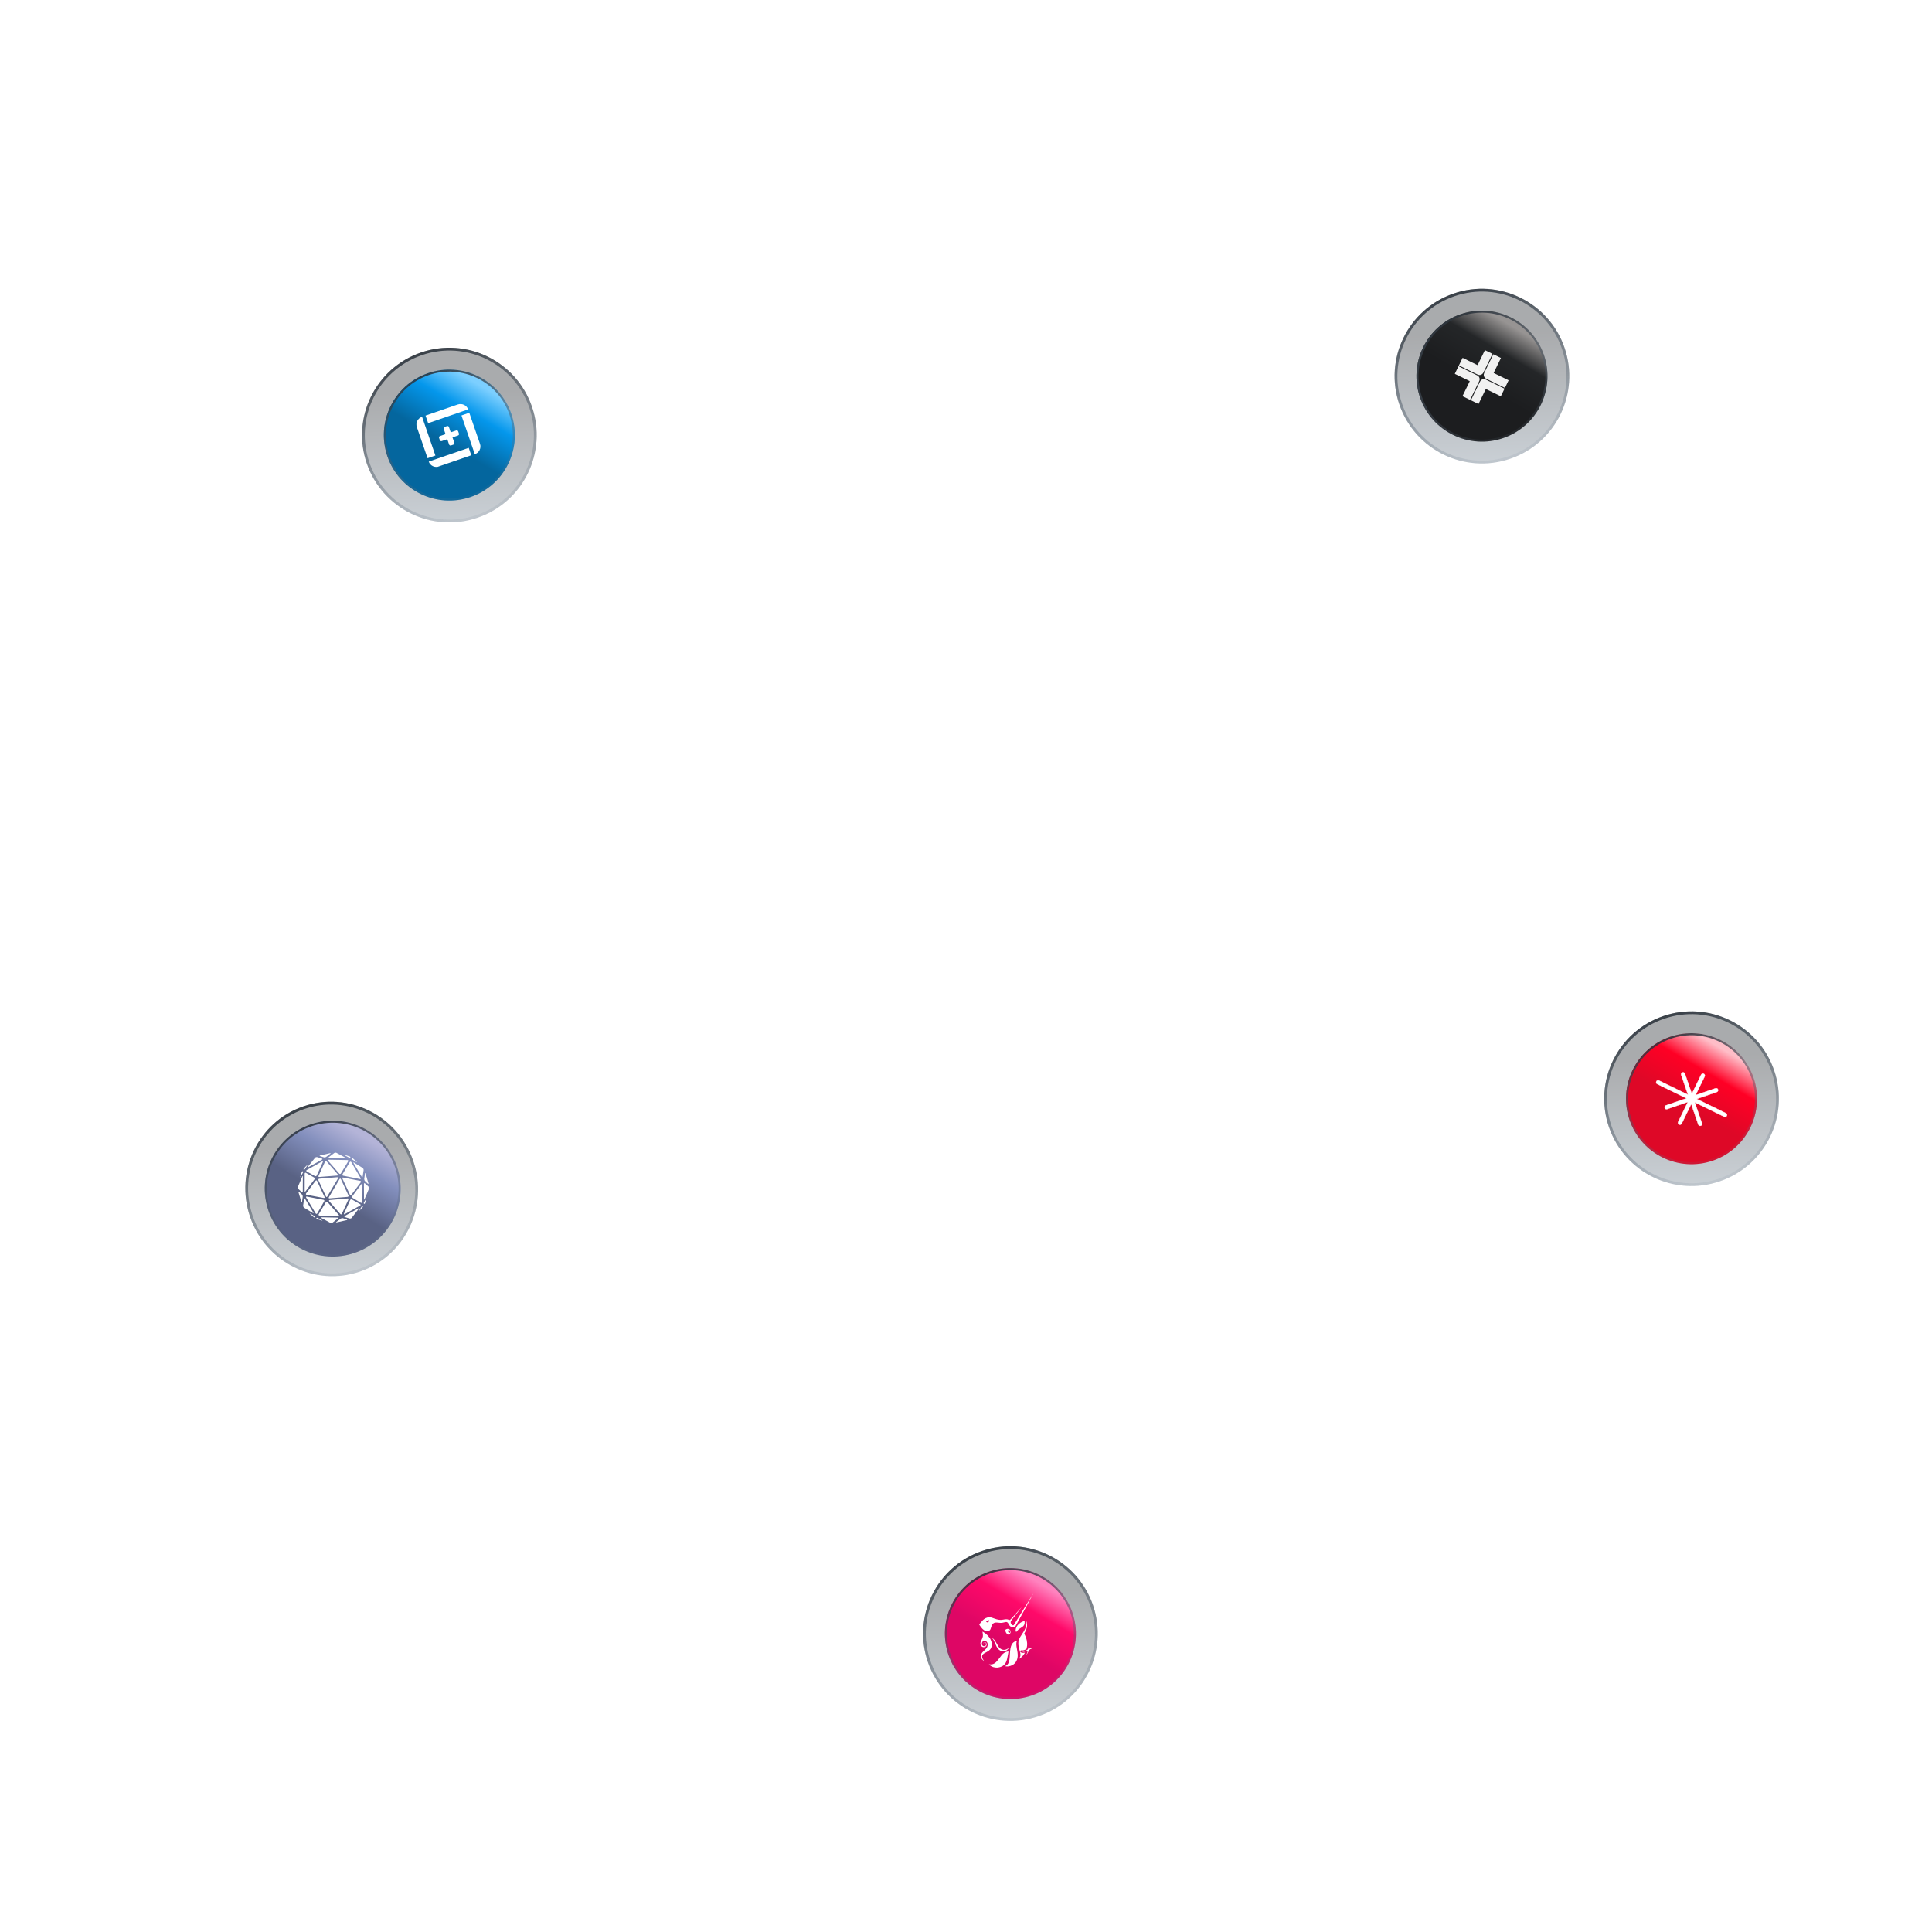 <svg width="885" height="874" viewBox="0 0 885 874" fill="none" xmlns="http://www.w3.org/2000/svg">
<g filter="url(#filter0_b_3000_1392)">
<circle cx="462.843" cy="748.309" r="40" transform="rotate(71 462.843 748.309)" fill="url(#paint0_linear_3000_1392)" fill-opacity="0.4"/>
<circle cx="462.843" cy="748.309" r="39.363" transform="rotate(71 462.843 748.309)" stroke="url(#paint1_linear_3000_1392)" stroke-width="1.274"/>
</g>
<g filter="url(#filter1_b_3000_1392)">
<circle cx="462.843" cy="748.309" r="30" transform="rotate(71 462.843 748.309)" fill="url(#paint2_linear_3000_1392)"/>
<circle cx="462.843" cy="748.309" r="29.534" transform="rotate(71 462.843 748.309)" stroke="url(#paint3_linear_3000_1392)" stroke-width="0.933"/>
</g>
<g clip-path="url(#clip0_3000_1392)">
<path d="M470.051 742.634C469.985 742.287 469.995 742.266 470.065 742.418C470.215 742.701 470.39 743.415 470.448 743.94C470.571 745.165 470.231 746.426 469.393 747.928L469.16 748.325L469.364 748.712C470.248 750.361 470.646 752.23 470.468 753.963C470.42 754.437 470.265 755.212 470.197 755.323C470.177 755.365 469.988 755.483 469.795 755.585C469.093 755.949 468.527 756.092 468.021 756.002C467.741 755.957 467.678 755.979 467.501 756.128C467.365 756.245 467.32 756.472 467.38 756.645C467.51 757.022 468.243 757.21 469.142 757.112L469.499 757.076L469.391 757.272C468.77 758.383 467.744 759.44 466.896 759.838L466.671 759.951L466.826 759.739C467.107 759.378 467.267 759.077 467.369 758.707C467.546 758.048 467.461 757.444 467.025 755.922C466.638 754.542 466.483 753.734 466.475 752.892C466.455 751.456 466.778 750.606 468.282 748.381C468.946 747.396 469.287 746.803 469.55 746.238C470.127 745.001 470.279 743.91 470.051 742.634Z" fill="white"/>
<path d="M472.089 755.041C472.697 754.867 473.118 754.81 473.539 754.858C473.702 754.873 473.85 754.892 473.855 754.908C473.861 754.924 473.74 754.93 473.598 754.926C473.208 754.92 472.715 755.072 472.192 755.34C471.522 755.694 471.444 755.774 470.933 756.794C470.69 757.265 470.375 757.831 470.24 758.053L469.986 758.44L470.146 758.086C470.347 757.647 470.684 756.686 470.704 756.486C470.729 756.354 470.723 756.338 470.617 756.287C470.533 756.245 470.433 756.262 469.977 756.419C469.264 756.647 468.791 756.705 468.253 756.626C467.974 756.581 468.016 756.549 468.321 756.567C468.553 756.575 468.652 756.559 469.329 756.326C470.697 755.855 470.974 755.583 471.194 754.434C471.254 754.15 471.318 753.67 471.347 753.396C471.37 753.107 471.399 752.885 471.405 752.901C471.447 752.922 471.499 753.942 471.467 754.358C471.436 754.984 471.453 755.084 471.49 755.142C471.553 755.173 471.69 755.161 472.089 755.041Z" fill="white"/>
<path d="M465.932 744.774C466.617 743.799 467.886 742.887 468.973 742.618L469.314 742.536L469.336 742.704C469.387 743.004 469.366 743.556 469.306 743.841C469.145 744.6 468.723 745.062 467.525 745.774C467.175 745.982 466.772 746.244 466.647 746.34C466.438 746.5 465.99 746.988 465.731 747.359C465.539 747.619 465.375 747.552 465.271 747.148C465.128 746.529 465.403 745.537 465.932 744.774Z" fill="white"/>
<path d="M462.626 757.402C462.812 753.854 463.518 752.379 465.359 751.745C465.626 751.653 465.852 751.593 465.852 751.593C465.857 751.609 465.801 751.751 465.739 751.931C465.452 752.734 465.476 753.517 465.87 755.581C466.092 756.789 466.194 757.493 466.195 758.161C466.221 760.281 465.338 761.905 463.689 762.79C463.213 763.041 462.237 763.325 461.69 763.372C461.259 763.397 460.427 763.332 460.384 763.259C460.379 763.243 460.447 763.185 460.573 763.141C461.222 762.882 461.738 762.335 462.036 761.617C462.375 760.761 462.507 759.765 462.626 757.402Z" fill="white"/>
<path d="M461.348 755.378C461.574 755.266 461.845 755.084 461.955 754.994L462.164 754.834L462.04 755.035C461.874 755.321 461.645 755.575 461.301 755.852C461.04 756.065 460.945 756.098 460.458 756.266C459.986 756.428 459.87 756.451 459.57 756.448C459.091 756.437 458.727 756.351 458.289 756.151C457.512 755.785 456.943 755.154 456.438 754.148C456.357 753.965 456.126 753.446 455.932 752.985C455.463 751.827 455.066 751.084 454.571 750.463C454.507 750.379 454.443 750.296 454.453 750.275C454.474 750.232 454.925 750.622 455.249 750.951C455.706 751.409 456.043 751.927 456.691 753.094C456.996 753.675 457.339 754.261 457.456 754.396C458.48 755.786 459.956 756.139 461.348 755.378Z" fill="white"/>
<path d="M459.309 757.682C460.065 756.964 460.882 756.577 461.76 756.521C461.849 756.526 461.939 756.53 461.95 756.562C461.96 756.593 461.946 756.704 461.915 756.82C461.854 757.052 461.77 757.521 461.566 758.717C461.312 760.23 461.027 761.137 460.586 761.852C460.203 762.477 459.682 762.955 458.97 763.341C458.572 763.566 457.534 763.871 457.071 763.907C455.615 764.021 454.274 763.603 453.265 762.666C453.111 762.526 453 762.406 452.994 762.39C452.989 762.374 453.168 762.383 453.389 762.412C454.321 762.514 455.108 762.295 455.876 761.714C456.351 761.357 456.872 760.773 457.708 759.676C458.669 758.378 458.928 758.059 459.309 757.682Z" fill="white"/>
<path d="M450.46 747.62C451.836 748.448 453.021 749.642 453.696 750.887C453.986 751.421 454.279 752.376 454.316 752.943C454.383 753.853 454.171 754.771 453.725 755.364C453.288 755.937 452.86 756.278 451.835 756.825C451.431 757.034 451.018 757.264 450.929 757.312C450.406 757.633 450.052 758.036 449.925 758.432C449.731 759.044 450.008 759.899 450.609 760.625C450.705 760.75 450.796 760.86 450.78 760.865C450.759 760.907 450.33 760.58 450.091 760.346C449.751 760.023 449.58 759.73 449.434 759.305C449.174 758.55 449.345 757.77 449.952 756.98C450.072 756.816 450.452 756.438 450.812 756.103C451.897 755.114 452.177 754.701 452.379 753.91C452.546 753.219 452.376 752.468 451.919 752.01C451.323 751.405 450.33 751.536 449.937 752.234C449.772 752.52 449.713 752.963 449.774 753.293C449.896 753.903 450.525 754.249 451.107 754.048C451.485 753.918 451.656 753.701 451.699 753.264C451.746 752.685 451.305 752.221 450.823 752.404C450.618 752.475 450.525 752.613 450.501 752.85C450.481 752.997 450.481 752.997 450.465 752.897C450.402 752.409 450.93 752.104 451.417 752.341C452.009 752.63 452.14 753.623 451.634 754.148C451.426 754.361 450.928 754.55 450.576 754.548C449.791 754.519 449.17 753.889 449.109 753.047C449.072 752.48 449.137 752.211 449.566 751.359C450.319 749.868 450.393 749.368 450.087 747.713L450.032 747.398L450.46 747.62Z" fill="white"/>
<path fill-rule="evenodd" clip-rule="evenodd" d="M472.921 730.631C469.732 735.829 464.755 743.859 464.475 744.272C464.241 744.617 463.91 744.625 463.554 744.308C463.353 744.131 463.07 743.718 462.994 743.498C462.907 743.246 462.93 742.904 463.064 742.629C463.157 742.439 463.842 741.517 465.521 739.39C466.81 737.768 467.869 736.4 467.88 736.378C467.89 736.305 467.89 736.305 465.121 739.405C463.383 741.358 462.748 742.017 462.653 742.049C462.449 742.12 462.317 742.095 461.947 741.94C461.329 741.678 460.729 741.673 459.564 741.916C458.267 742.187 457.24 742.066 455.328 741.369C454.203 740.964 454.008 740.908 453.587 740.86C453.071 740.791 452.797 740.815 452.22 740.979C451.612 741.153 451.256 741.346 450.749 741.714C450.3 742.045 450.029 742.331 449.53 742.978C449.089 743.535 448.74 743.902 448.582 743.956C448.456 743.999 448.467 744.03 448.788 744.553C449.569 745.798 450.488 746.731 451.36 747.117C451.899 747.353 452.152 747.372 452.718 747.177C453.08 747.052 453.153 747.01 453.341 746.839C453.633 746.563 453.813 746.166 454.031 745.37C454.321 744.32 454.668 743.796 455.265 743.485C455.773 743.222 456.167 743.192 457.32 743.322C458.511 743.458 458.979 743.438 460.044 743.159C460.721 742.978 461.016 742.965 461.285 743.083C461.576 743.212 461.714 743.358 461.945 743.824C462.331 744.588 462.714 745.037 463.248 745.311C463.703 745.559 464.088 745.602 464.581 745.45L464.948 745.341L465.098 745.061C465.693 744.029 473.43 729.91 473.414 729.863C473.408 729.847 473.196 730.202 472.921 730.631ZM452.215 743.162C452.574 743.232 452.919 743.008 453.01 742.66C453.091 742.333 452.872 741.951 452.636 742.032C452.573 742.054 452.521 742.107 452.522 742.212C452.492 742.381 452.418 742.424 452.208 742.373C451.997 742.323 451.839 742.377 451.778 742.556C451.681 742.836 451.878 743.102 452.215 743.162Z" fill="white"/>
<path fill-rule="evenodd" clip-rule="evenodd" d="M462.683 746.684C462.443 746.344 461.91 746.123 461.463 746.154C461.189 746.178 460.744 746.366 460.64 746.525C460.48 746.774 460.471 746.953 460.623 747.394C460.92 748.259 461.553 748.868 462.036 748.79C462.44 748.738 462.846 748.229 462.925 747.692C462.969 747.413 462.849 746.909 462.683 746.684ZM462.243 747.962C462.476 748.022 462.664 747.905 462.724 747.62C462.845 747.103 462.403 746.534 461.994 746.675C461.789 746.745 461.683 747.152 461.791 747.466C461.862 747.671 462.085 747.911 462.243 747.962Z" fill="white"/>
</g>
<g filter="url(#filter2_b_3000_1392)">
<circle cx="678.843" cy="172.309" r="40" transform="rotate(71 678.843 172.309)" fill="url(#paint4_linear_3000_1392)" fill-opacity="0.4"/>
<circle cx="678.843" cy="172.309" r="39.363" transform="rotate(71 678.843 172.309)" stroke="url(#paint5_linear_3000_1392)" stroke-width="1.274"/>
</g>
<g filter="url(#filter3_b_3000_1392)">
<circle cx="678.843" cy="172.309" r="30" transform="rotate(71 678.843 172.309)" fill="url(#paint6_linear_3000_1392)"/>
<circle cx="678.843" cy="172.309" r="29.534" transform="rotate(71 678.843 172.309)" stroke="url(#paint7_linear_3000_1392)" stroke-width="0.933"/>
</g>
<g clip-path="url(#clip1_3000_1392)">
<path d="M676.838 167.274C677.029 166.884 677.211 166.516 677.391 166.148C677.778 165.355 678.166 164.563 678.552 163.77C678.98 162.893 679.406 162.016 679.833 161.139C679.934 160.931 680.042 160.725 680.135 160.514C680.178 160.418 680.222 160.409 680.31 160.453C680.961 160.775 681.614 161.093 682.266 161.413C682.698 161.624 683.13 161.835 683.562 162.046C683.596 162.062 683.628 162.082 683.675 162.107C683.56 162.339 683.446 162.562 683.336 162.787C682.904 163.674 682.472 164.561 682.041 165.447C681.697 166.152 681.354 166.857 681.011 167.562C680.545 168.517 680.08 169.471 679.614 170.426C679.494 170.672 679.384 170.924 679.196 171.132C678.896 171.465 678.533 171.676 678.089 171.762C677.593 171.857 677.145 171.737 676.707 171.519C676.064 171.2 675.418 170.889 674.774 170.575C674.086 170.239 673.398 169.905 672.71 169.569C672.026 169.235 671.341 168.899 670.657 168.565C669.896 168.193 669.134 167.823 668.373 167.452C668.348 167.44 668.325 167.423 668.285 167.399C668.355 167.253 668.425 167.106 668.496 166.959C668.969 165.988 669.444 165.016 669.917 164.045C669.978 163.92 669.978 163.919 670.108 163.982C670.938 164.387 671.768 164.791 672.598 165.196C673.86 165.811 675.121 166.426 676.382 167.043C676.533 167.116 676.682 167.195 676.838 167.275L676.838 167.274Z" fill="#F1F1F1"/>
<path d="M679.76 172.373C679.586 171.815 679.655 171.289 679.919 170.774C680.199 170.226 680.464 169.671 680.734 169.118C681.081 168.407 681.427 167.695 681.773 166.984C682.238 166.026 682.703 165.068 683.169 164.111C683.452 163.53 683.739 162.951 684.021 162.37C684.057 162.297 684.096 162.303 684.155 162.332C685.016 162.753 685.877 163.174 686.738 163.595C686.969 163.708 687.198 163.822 687.431 163.93C687.512 163.968 687.533 164.003 687.49 164.09C687.007 165.073 686.529 166.059 686.049 167.043C685.478 168.213 684.907 169.383 684.337 170.554C684.29 170.65 684.203 170.767 684.226 170.847C684.247 170.917 684.395 170.953 684.49 170.999C685.61 171.544 686.731 172.087 687.85 172.633C688.893 173.141 689.933 173.653 690.976 174.161C691.061 174.202 691.036 174.249 691.009 174.304C690.715 174.911 690.419 175.517 690.124 176.123C689.887 176.609 689.648 177.095 689.414 177.582C689.374 177.665 689.336 177.678 689.252 177.637C688.065 177.054 686.877 176.475 685.689 175.896C684.608 175.369 683.525 174.846 682.444 174.318C681.85 174.028 681.257 173.734 680.667 173.436C680.344 173.272 680.099 173.023 679.927 172.704C679.868 172.596 679.816 172.484 679.76 172.373L679.76 172.373Z" fill="#F1F1F1"/>
<path d="M689.193 178.074C689.071 178.31 688.947 178.542 688.831 178.777C688.398 179.659 687.967 180.542 687.539 181.427C687.499 181.51 687.469 181.533 687.377 181.488C686.195 180.908 685.011 180.332 683.828 179.755C682.793 179.25 681.759 178.744 680.724 178.239C680.693 178.224 680.661 178.211 680.612 178.19C680.511 178.4 680.416 178.605 680.317 178.809C679.85 179.764 679.381 180.718 678.915 181.674C678.505 182.512 678.098 183.352 677.69 184.191C677.565 184.447 677.442 184.704 677.318 184.96C677.285 185.03 677.25 185.061 677.166 185.019C676.064 184.477 674.961 183.938 673.859 183.399C673.84 183.389 673.823 183.377 673.792 183.359C673.879 183.177 673.964 182.996 674.051 182.816C674.487 181.921 674.923 181.026 675.36 180.131C675.854 179.119 676.348 178.108 676.841 177.096C677.215 176.33 677.588 175.563 677.959 174.795C678.122 174.458 678.346 174.168 678.664 173.974C679.268 173.605 679.909 173.542 680.556 173.853C681.676 174.39 682.79 174.941 683.906 175.486C684.99 176.015 686.074 176.544 687.158 177.072C687.798 177.384 688.438 177.694 689.078 178.005C689.107 178.019 689.133 178.037 689.194 178.073L689.193 178.074Z" fill="#F1F1F1"/>
<path d="M668.115 167.759C668.516 167.961 668.913 168.164 669.313 168.362C669.984 168.693 670.658 169.022 671.33 169.35C672.228 169.788 673.126 170.223 674.023 170.66C674.92 171.097 675.821 171.526 676.711 171.977C677.412 172.332 677.764 172.922 677.792 173.707C677.805 174.067 677.685 174.391 677.529 174.708C677.113 175.555 676.7 176.405 676.286 177.254C675.831 178.186 675.376 179.119 674.921 180.051C674.485 180.947 674.05 181.842 673.615 182.737C673.555 182.86 673.491 182.982 673.433 183.106C673.399 183.181 673.351 183.154 673.303 183.13C673.02 182.992 672.737 182.853 672.454 182.715C671.646 182.321 670.838 181.926 670.029 181.535C669.943 181.493 669.926 181.457 669.97 181.367C670.463 180.365 670.953 179.362 671.443 178.358C671.983 177.25 672.523 176.142 673.062 175.034C673.116 174.924 673.16 174.808 673.222 174.703C673.271 174.62 673.247 174.587 673.171 174.551C672.463 174.208 671.757 173.863 671.05 173.518C669.593 172.808 668.137 172.097 666.68 171.386C666.62 171.357 666.562 171.323 666.5 171.299C666.424 171.27 666.408 171.235 666.447 171.157C666.665 170.72 666.877 170.28 667.091 169.841C667.41 169.185 667.73 168.528 668.05 167.872C668.064 167.843 668.082 167.817 668.115 167.759L668.115 167.759Z" fill="#F1F1F1"/>
</g>
<g filter="url(#filter4_b_3000_1392)">
<circle cx="205.843" cy="199.309" r="40" transform="rotate(71 205.843 199.309)" fill="url(#paint8_linear_3000_1392)" fill-opacity="0.4"/>
<circle cx="205.843" cy="199.309" r="39.363" transform="rotate(71 205.843 199.309)" stroke="url(#paint9_linear_3000_1392)" stroke-width="1.274"/>
</g>
<g filter="url(#filter5_b_3000_1392)">
<circle cx="205.843" cy="199.309" r="30" transform="rotate(71 205.843 199.309)" fill="url(#paint10_linear_3000_1392)"/>
<circle cx="205.843" cy="199.309" r="29.534" transform="rotate(71 205.843 199.309)" stroke="url(#paint11_linear_3000_1392)" stroke-width="0.933"/>
</g>
<g clip-path="url(#clip2_3000_1392)">
<path d="M211.387 190.32L214.97 189.086L219.886 203.363C220.547 205.281 219.478 207.388 217.499 208.07L211.387 190.32Z" fill="white"/>
<path d="M215.109 205.008L196.397 211.451C197.058 213.369 199.197 214.371 201.176 213.69L215.906 208.618L214.711 205.145L215.109 205.008Z" fill="white"/>
<path d="M199.582 209.06L199.449 208.674L195.866 209.907L190.95 195.63C190.29 193.712 191.358 191.605 193.337 190.924L199.582 209.06Z" fill="white"/>
<path d="M214.439 187.543L196.126 193.848L194.93 190.376L209.66 185.304C211.639 184.622 213.778 185.625 214.439 187.543Z" fill="white"/>
<path d="M209.884 197.593C209.763 197.241 209.377 197.054 209.023 197.176L206.479 198.052L205.636 195.602C205.515 195.25 205.129 195.064 204.775 195.186L203.669 195.567C203.315 195.688 203.126 196.073 203.247 196.425L204.091 198.874L201.547 199.75C201.193 199.872 201.004 200.257 201.125 200.609L201.484 201.649C201.605 202.001 201.99 202.187 202.344 202.066L204.888 201.19L205.731 203.639C205.852 203.991 206.238 204.178 206.592 204.056L207.698 203.675C208.052 203.553 208.241 203.168 208.12 202.816L207.277 200.367L209.82 199.491C210.174 199.369 210.363 198.985 210.242 198.633L209.884 197.593Z" fill="white"/>
</g>
<g filter="url(#filter6_b_3000_1392)">
<ellipse cx="151.944" cy="544.655" rx="40" ry="39.506" transform="rotate(71 151.944 544.655)" fill="url(#paint12_linear_3000_1392)" fill-opacity="0.4"/>
<path d="M164.759 581.873C144.469 588.86 122.273 577.872 115.192 557.309C108.112 536.747 118.838 514.423 139.129 507.436C159.419 500.45 181.616 511.438 188.696 532C195.776 552.563 185.05 574.887 164.759 581.873Z" stroke="url(#paint13_linear_3000_1392)" stroke-width="1.274"/>
</g>
<g filter="url(#filter7_b_3000_1392)">
<circle cx="152.411" cy="544.494" r="31.111" transform="rotate(71 152.411 544.494)" fill="url(#paint14_linear_3000_1392)"/>
<circle cx="152.411" cy="544.494" r="30.645" transform="rotate(71 152.411 544.494)" stroke="url(#paint15_linear_3000_1392)" stroke-width="0.933"/>
</g>
<g filter="url(#filter8_b_3000_1392)">
<path fill-rule="evenodd" clip-rule="evenodd" d="M167.231 541.073C166.961 540.777 166.824 540.379 166.855 539.979L167.177 537.643C167.225 537.293 167.326 537.258 167.445 537.606L168.734 542.002C168.854 542.35 168.72 542.452 168.399 542.173L167.231 541.073ZM162.168 532.581C161.881 532.402 161.797 532.486 161.967 532.817L165.706 539.095C165.876 539.426 166.078 539.356 166.126 539.006L166.561 536.019C166.593 535.619 166.405 535.238 166.101 535.009L162.168 532.581ZM166.718 542.362C166.699 541.98 166.951 541.893 167.204 542.139L168.76 543.551C169.031 543.847 169.118 544.262 169.002 544.58L166.98 549.337C166.814 549.673 166.746 549.64 166.744 549.307L166.718 542.362ZM156.903 537.898C156.837 538.031 156.775 538.183 156.837 538.318C156.9 538.454 157.035 538.557 157.193 538.577L164.871 540.106C165.225 540.151 165.341 539.999 165.171 539.668L160.955 532.435C160.922 532.377 160.881 532.325 160.839 532.273V532.273C160.792 532.214 160.751 532.162 160.668 532.151V532.151C160.292 532.055 160.081 532.544 159.883 532.879L156.903 537.898V537.898ZM161.388 547.98C161.222 548.316 161.342 548.664 161.612 548.793L165.011 550.809C165.198 550.92 165.39 551.108 165.595 551.038V551.038V551.038C165.934 550.921 165.845 550.435 165.846 550.076L165.862 542.657C165.894 542.257 165.708 542.209 165.475 542.512L161.467 547.853C161.437 547.893 161.41 547.936 161.388 547.98V547.98ZM161.34 546.809C161.101 547.127 160.835 547.632 160.477 547.46V547.46C160.409 547.428 160.325 547.345 160.29 547.246L156.865 539.914C156.695 539.583 156.895 539.348 157.266 539.443L164.994 540.954C165.23 540.984 165.399 541.148 165.367 541.382C165.351 541.498 165.317 541.565 165.234 541.65L161.34 546.809ZM160.455 530.222C160.338 530.374 160.002 530.378 159.715 530.199L157.909 529.208C157.572 529.046 157.605 528.979 157.975 529.073L159.331 529.48C159.808 529.623 160.759 529.828 160.455 530.222V530.222ZM156.161 537.542C156.061 537.743 155.759 537.847 155.557 537.75V537.75C155.412 537.68 155.333 537.523 155.227 537.402L150.273 531.726C150.019 531.479 150.152 531.211 150.505 531.256L159.117 531.406C159.335 531.387 159.487 531.501 159.556 531.7C159.59 531.8 159.523 531.934 159.49 532.001L156.161 537.542ZM145.865 538.763C145.848 538.865 145.868 538.976 145.933 539.055C145.966 539.094 146.011 539.127 146.062 539.148C146.211 539.21 146.381 539.151 146.542 539.138L154.519 538.497C154.838 538.442 154.971 538.174 154.717 537.928L149.702 532.152C149.625 532.064 149.553 531.968 149.45 531.913V531.913C149.397 531.885 149.336 531.86 149.276 531.862C149.201 531.864 149.124 531.891 149.059 531.934C148.908 532.033 148.859 532.227 148.784 532.391L146.013 538.459C145.967 538.561 145.884 538.653 145.865 538.763V538.763ZM140.528 535.971C140.193 536.142 140.195 536.475 140.532 536.637L144.245 538.752L144.313 538.785C144.633 538.897 144.985 538.776 145.101 538.458L147.888 532.324C148.004 532.006 147.902 531.874 147.567 532.046L140.528 535.971ZM141.074 534.448C140.84 534.751 140.925 534.833 141.26 534.662L147.461 531.247C147.746 531.094 147.761 530.81 147.391 530.715L145.369 530.077C144.948 529.999 144.528 530.088 144.294 530.391L141.074 534.448ZM150.786 530.437C150.45 530.441 150.381 530.242 150.649 530.039L153.059 528.207C153.378 527.987 153.815 527.947 154.152 528.109L158.235 530.319C158.573 530.481 158.506 530.615 158.17 530.62L150.786 530.437ZM148.262 530.137C148.649 530.282 149.069 530.193 149.438 529.955L151.295 528.481C151.563 528.277 151.529 528.178 151.159 528.25L146.676 529.293C146.356 529.347 146.307 529.531 146.678 529.626L148.262 530.137ZM140.125 546.902C140.093 547.136 140.262 547.3 140.498 547.33L148.259 548.774C148.63 548.869 148.83 548.633 148.66 548.302L145.234 540.971C145.2 540.871 145.115 540.789 145.048 540.757V540.757C144.689 540.584 144.424 541.09 144.185 541.408L140.258 546.634C140.174 546.718 140.141 546.785 140.125 546.902ZM139.95 545.739C139.716 546.041 139.531 545.994 139.562 545.594L139.579 538.175C139.58 537.816 139.491 537.33 139.83 537.213V537.213V537.213C140.034 537.143 140.228 537.33 140.416 537.437L143.846 539.39C144.115 539.52 144.235 539.868 144.069 540.203V540.203C144.047 540.248 144.021 540.291 143.991 540.331L139.95 545.739ZM149.314 548.077C149.485 548.408 149.771 548.42 149.937 548.085L154.846 539.775C155.03 539.489 154.894 539.258 154.507 539.28L146.372 539.947C146.282 539.954 146.194 539.972 146.109 540.002V540.002C146.027 540.03 145.943 540.064 145.891 540.134C145.833 540.21 145.8 540.309 145.795 540.406C145.788 540.573 145.89 540.722 145.961 540.873L149.314 548.077ZM145.634 555.333C145.441 555.671 145.234 556.161 144.857 556.065V556.065C144.774 556.054 144.733 556.002 144.686 555.943L144.686 555.943C144.686 555.943 144.686 555.943 144.686 555.943V555.943L144.686 555.943L144.686 555.943V555.943C144.645 555.891 144.603 555.839 144.569 555.782L140.253 548.582C140.083 548.252 140.2 548.1 140.553 548.145L148.214 549.624C148.421 549.65 148.59 549.819 148.606 550.018C148.611 550.073 148.592 550.127 148.574 550.18V550.18V550.18C148.545 550.269 148.478 550.348 148.432 550.429L145.634 555.333ZM136.472 543.654C136.357 543.972 136.443 544.387 136.714 544.683L138.22 546.112C138.474 546.358 138.725 546.271 138.706 545.889L138.73 538.927C138.728 538.594 138.661 538.561 138.495 538.897L136.472 543.654ZM139.323 553.242C139.019 553.012 138.832 552.632 138.863 552.232L139.299 549.245C139.347 548.894 139.548 548.825 139.719 549.156L143.507 555.417C143.678 555.748 143.594 555.832 143.307 555.653L139.323 553.242ZM137.076 546.06C136.755 545.782 136.621 545.883 136.741 546.232L138.08 550.61C138.2 550.958 138.3 550.924 138.348 550.573L138.67 548.237C138.702 547.837 138.565 547.439 138.294 547.143L137.076 546.06ZM144.261 557.605C144.144 557.756 143.841 557.694 143.587 557.448L142.014 555.987C141.76 555.74 141.794 555.673 142.098 555.902L143.87 556.961C144.224 557.172 144.378 557.453 144.261 557.605ZM151.056 549.702C150.687 549.774 150.554 550.042 150.808 550.289L155.806 556.014C155.883 556.103 155.955 556.198 156.058 556.254V556.254C156.111 556.282 156.172 556.307 156.231 556.305C156.306 556.302 156.383 556.276 156.449 556.233C156.6 556.134 156.649 555.94 156.724 555.776L159.495 549.707C159.541 549.606 159.624 549.513 159.643 549.403V549.403C159.66 549.301 159.64 549.191 159.574 549.111C159.541 549.071 159.496 549.038 159.444 549.017C159.296 548.957 159.128 549.016 158.969 549.03L151.056 549.702ZM157.907 556.188C157.572 556.359 157.47 556.227 157.586 555.909L160.374 549.776C160.489 549.458 160.842 549.337 161.162 549.449L161.229 549.482L164.942 551.596C165.279 551.758 165.282 552.091 164.946 552.263L157.907 556.188ZM145.919 556.533C145.988 556.732 146.14 556.847 146.358 556.827L154.919 556.995C155.273 557.04 155.405 556.771 155.152 556.525L150.197 550.849C150.091 550.728 150.013 550.571 149.867 550.501V550.501C149.665 550.404 149.363 550.508 149.263 550.709L145.985 556.233C145.951 556.3 145.885 556.434 145.919 556.533ZM161.13 557.86C160.896 558.163 160.476 558.252 160.055 558.174L158.033 557.535C157.663 557.441 157.678 557.157 157.963 557.003L164.097 553.556C164.432 553.385 164.516 553.467 164.283 553.77L161.13 557.86ZM151.272 560.142C151.61 560.304 152.047 560.264 152.365 560.044L154.758 558.163C155.026 557.959 154.957 557.76 154.621 557.765L147.254 557.631C146.918 557.636 146.852 557.77 147.189 557.932L151.272 560.142ZM154.248 559.951C153.878 560.023 153.844 559.924 154.112 559.72L156.037 558.278C156.405 558.04 156.825 557.951 157.213 558.096L158.797 558.608C159.167 558.703 159.118 558.886 158.799 558.941L154.248 559.951ZM144.952 557.979C144.853 558.18 145.039 558.394 145.41 558.489L147.432 559.128C147.802 559.223 147.835 559.156 147.498 558.994L145.693 558.002C145.406 557.823 145.052 557.778 144.952 557.979ZM150.968 548.954C150.581 548.976 150.445 548.745 150.628 548.459L155.538 540.149C155.704 539.813 155.99 539.826 156.16 540.157L159.514 547.361C159.585 547.512 159.687 547.661 159.679 547.828C159.675 547.925 159.641 548.023 159.584 548.1C159.532 548.169 159.448 548.204 159.365 548.232V548.232C159.28 548.261 159.192 548.28 159.103 548.287L150.968 548.954ZM161.163 530.646C161.047 530.797 161.267 531.111 161.554 531.29L163.327 532.349C163.631 532.578 163.664 532.511 163.41 532.264L161.837 530.803C161.583 530.557 161.28 530.494 161.163 530.646ZM138.542 536.57C138.71 536.459 138.856 536.598 138.86 536.8C138.864 536.94 138.819 537.108 138.72 537.261L137.705 539.057C137.539 539.392 137.472 539.36 137.57 538.992L138.091 537.328C138.172 537.067 138.313 536.72 138.542 536.57V536.57ZM166.111 553.03V553.03C166.469 552.668 165.965 552.328 165.646 552.723C165.638 552.733 165.63 552.743 165.622 552.753L164.54 554.516C164.306 554.819 164.374 554.852 164.624 554.599L166.111 553.03ZM167.177 551.216V551.216C167.041 551.722 166.404 551.381 166.687 550.94V550.94L167.702 549.144C167.868 548.809 167.935 548.841 167.837 549.209L167.177 551.216ZM139.132 535.84C139.284 535.955 139.602 535.734 139.785 535.448L140.867 533.685C141.101 533.382 141.033 533.349 140.783 533.603L139.296 535.172C139.045 535.425 138.98 535.726 139.132 535.84Z" fill="white"/>
</g>
<g filter="url(#filter9_b_3000_1392)">
<circle cx="774.844" cy="503.309" r="40" transform="rotate(71 774.844 503.309)" fill="url(#paint16_linear_3000_1392)" fill-opacity="0.4"/>
<circle cx="774.844" cy="503.309" r="39.363" transform="rotate(71 774.844 503.309)" stroke="url(#paint17_linear_3000_1392)" stroke-width="1.274"/>
</g>
<g filter="url(#filter10_b_3000_1392)">
<circle cx="774.844" cy="503.309" r="30" transform="rotate(71 774.844 503.309)" fill="url(#paint18_linear_3000_1392)"/>
<circle cx="774.844" cy="503.309" r="29.534" transform="rotate(71 774.844 503.309)" stroke="url(#paint19_linear_3000_1392)" stroke-width="0.933"/>
</g>
<g clip-path="url(#clip3_3000_1392)">
<path d="M786.996 499.092C786.833 498.621 786.32 498.371 785.849 498.533L763.101 506.366C762.63 506.528 762.379 507.041 762.542 507.513C762.704 507.984 763.218 508.234 763.689 508.072L786.436 500.24C786.908 500.077 787.158 499.564 786.996 499.092Z" fill="white"/>
<path d="M786.996 499.092C787.158 499.564 786.908 500.077 786.436 500.24L763.689 508.072C763.218 508.234 762.704 507.984 762.542 507.513C762.379 507.041 762.63 506.528 763.101 506.366L785.849 498.533C786.32 498.371 786.833 498.621 786.996 499.092Z" stroke="white" stroke-width="0.137"/>
<path d="M779.085 515.711C779.556 515.548 779.807 515.035 779.644 514.564L771.812 491.816C771.65 491.345 771.136 491.094 770.665 491.257C770.194 491.419 769.943 491.933 770.105 492.404L777.938 515.151C778.1 515.622 778.614 515.873 779.085 515.711Z" fill="white"/>
<path d="M779.085 515.711C778.614 515.873 778.1 515.622 777.938 515.151L770.105 492.404C769.943 491.933 770.194 491.419 770.665 491.257C771.136 491.094 771.65 491.345 771.812 491.816L779.644 514.564C779.807 515.035 779.556 515.548 779.085 515.711Z" stroke="white" stroke-width="0.137"/>
<path d="M769.127 515.146C769.575 515.365 770.115 515.179 770.334 514.731L780.88 493.107C781.099 492.659 780.913 492.119 780.465 491.901C780.017 491.682 779.477 491.868 779.258 492.316L768.712 513.939C768.493 514.387 768.679 514.928 769.127 515.146Z" fill="white"/>
<path d="M769.127 515.146C768.679 514.928 768.493 514.387 768.712 513.939L779.258 492.316C779.477 491.868 780.017 491.682 780.465 491.901C780.913 492.119 781.099 492.659 780.88 493.107L770.334 514.731C770.115 515.179 769.575 515.365 769.127 515.146Z" stroke="white" stroke-width="0.137"/>
<path d="M758.719 495.392C758.5 495.84 758.686 496.38 759.134 496.599L789.803 511.557C790.251 511.775 790.791 511.589 791.01 511.141C791.228 510.693 791.042 510.153 790.594 509.935L759.925 494.977C759.477 494.758 758.937 494.944 758.719 495.392Z" fill="white"/>
<path d="M758.719 495.392C758.937 494.944 759.477 494.758 759.925 494.977L790.594 509.935C791.042 510.153 791.228 510.693 791.01 511.141C790.791 511.589 790.251 511.775 789.803 511.557L759.134 496.599C758.686 496.38 758.5 495.84 758.719 495.392Z" stroke="white" stroke-width="0.137"/>
</g>
<defs>
<filter id="filter0_b_3000_1392" x="346.41" y="631.876" width="232.867" height="232.867" filterUnits="userSpaceOnUse" color-interpolation-filters="sRGB">
<feFlood flood-opacity="0" result="BackgroundImageFix"/>
<feGaussianBlur in="BackgroundImageFix" stdDeviation="38.211"/>
<feComposite in2="SourceAlpha" operator="in" result="effect1_backgroundBlur_3000_1392"/>
<feBlend mode="normal" in="SourceGraphic" in2="effect1_backgroundBlur_3000_1392" result="shape"/>
</filter>
<filter id="filter1_b_3000_1392" x="376.857" y="662.323" width="171.973" height="171.973" filterUnits="userSpaceOnUse" color-interpolation-filters="sRGB">
<feFlood flood-opacity="0" result="BackgroundImageFix"/>
<feGaussianBlur in="BackgroundImageFix" stdDeviation="27.989"/>
<feComposite in2="SourceAlpha" operator="in" result="effect1_backgroundBlur_3000_1392"/>
<feBlend mode="normal" in="SourceGraphic" in2="effect1_backgroundBlur_3000_1392" result="shape"/>
</filter>
<filter id="filter2_b_3000_1392" x="562.41" y="55.876" width="232.867" height="232.867" filterUnits="userSpaceOnUse" color-interpolation-filters="sRGB">
<feFlood flood-opacity="0" result="BackgroundImageFix"/>
<feGaussianBlur in="BackgroundImageFix" stdDeviation="38.211"/>
<feComposite in2="SourceAlpha" operator="in" result="effect1_backgroundBlur_3000_1392"/>
<feBlend mode="normal" in="SourceGraphic" in2="effect1_backgroundBlur_3000_1392" result="shape"/>
</filter>
<filter id="filter3_b_3000_1392" x="592.857" y="86.323" width="171.973" height="171.973" filterUnits="userSpaceOnUse" color-interpolation-filters="sRGB">
<feFlood flood-opacity="0" result="BackgroundImageFix"/>
<feGaussianBlur in="BackgroundImageFix" stdDeviation="27.989"/>
<feComposite in2="SourceAlpha" operator="in" result="effect1_backgroundBlur_3000_1392"/>
<feBlend mode="normal" in="SourceGraphic" in2="effect1_backgroundBlur_3000_1392" result="shape"/>
</filter>
<filter id="filter4_b_3000_1392" x="89.41" y="82.876" width="232.867" height="232.867" filterUnits="userSpaceOnUse" color-interpolation-filters="sRGB">
<feFlood flood-opacity="0" result="BackgroundImageFix"/>
<feGaussianBlur in="BackgroundImageFix" stdDeviation="38.211"/>
<feComposite in2="SourceAlpha" operator="in" result="effect1_backgroundBlur_3000_1392"/>
<feBlend mode="normal" in="SourceGraphic" in2="effect1_backgroundBlur_3000_1392" result="shape"/>
</filter>
<filter id="filter5_b_3000_1392" x="119.857" y="113.323" width="171.973" height="171.973" filterUnits="userSpaceOnUse" color-interpolation-filters="sRGB">
<feFlood flood-opacity="0" result="BackgroundImageFix"/>
<feGaussianBlur in="BackgroundImageFix" stdDeviation="27.989"/>
<feComposite in2="SourceAlpha" operator="in" result="effect1_backgroundBlur_3000_1392"/>
<feBlend mode="normal" in="SourceGraphic" in2="effect1_backgroundBlur_3000_1392" result="shape"/>
</filter>
<filter id="filter6_b_3000_1392" x="35.952" y="428.273" width="231.985" height="232.763" filterUnits="userSpaceOnUse" color-interpolation-filters="sRGB">
<feFlood flood-opacity="0" result="BackgroundImageFix"/>
<feGaussianBlur in="BackgroundImageFix" stdDeviation="38.211"/>
<feComposite in2="SourceAlpha" operator="in" result="effect1_backgroundBlur_3000_1392"/>
<feBlend mode="normal" in="SourceGraphic" in2="effect1_backgroundBlur_3000_1392" result="shape"/>
</filter>
<filter id="filter7_b_3000_1392" x="65.313" y="457.396" width="174.196" height="174.196" filterUnits="userSpaceOnUse" color-interpolation-filters="sRGB">
<feFlood flood-opacity="0" result="BackgroundImageFix"/>
<feGaussianBlur in="BackgroundImageFix" stdDeviation="27.989"/>
<feComposite in2="SourceAlpha" operator="in" result="effect1_backgroundBlur_3000_1392"/>
<feBlend mode="normal" in="SourceGraphic" in2="effect1_backgroundBlur_3000_1392" result="shape"/>
</filter>
<filter id="filter8_b_3000_1392" x="76.422" y="468.01" width="152.63" height="152.23" filterUnits="userSpaceOnUse" color-interpolation-filters="sRGB">
<feFlood flood-opacity="0" result="BackgroundImageFix"/>
<feGaussianBlur in="BackgroundImageFix" stdDeviation="30"/>
<feComposite in2="SourceAlpha" operator="in" result="effect1_backgroundBlur_3000_1392"/>
<feBlend mode="normal" in="SourceGraphic" in2="effect1_backgroundBlur_3000_1392" result="shape"/>
</filter>
<filter id="filter9_b_3000_1392" x="658.41" y="386.876" width="232.867" height="232.867" filterUnits="userSpaceOnUse" color-interpolation-filters="sRGB">
<feFlood flood-opacity="0" result="BackgroundImageFix"/>
<feGaussianBlur in="BackgroundImageFix" stdDeviation="38.211"/>
<feComposite in2="SourceAlpha" operator="in" result="effect1_backgroundBlur_3000_1392"/>
<feBlend mode="normal" in="SourceGraphic" in2="effect1_backgroundBlur_3000_1392" result="shape"/>
</filter>
<filter id="filter10_b_3000_1392" x="688.857" y="417.323" width="171.973" height="171.973" filterUnits="userSpaceOnUse" color-interpolation-filters="sRGB">
<feFlood flood-opacity="0" result="BackgroundImageFix"/>
<feGaussianBlur in="BackgroundImageFix" stdDeviation="27.989"/>
<feComposite in2="SourceAlpha" operator="in" result="effect1_backgroundBlur_3000_1392"/>
<feBlend mode="normal" in="SourceGraphic" in2="effect1_backgroundBlur_3000_1392" result="shape"/>
</filter>
<linearGradient id="paint0_linear_3000_1392" x1="455.099" y1="708.309" x2="512.917" y2="726.398" gradientUnits="userSpaceOnUse">
<stop stop-color="#292D32"/>
<stop offset="1" stop-color="#7B8A98"/>
</linearGradient>
<linearGradient id="paint1_linear_3000_1392" x1="412.675" y1="754.324" x2="513.073" y2="754.324" gradientUnits="userSpaceOnUse">
<stop stop-color="#262C33"/>
<stop offset="1" stop-color="#718599" stop-opacity="0"/>
</linearGradient>
<linearGradient id="paint2_linear_3000_1392" x1="463.142" y1="712.805" x2="483.572" y2="736.611" gradientUnits="userSpaceOnUse">
<stop stop-color="#FF83BF"/>
<stop offset="0.41" stop-color="#FF0969"/>
<stop offset="1" stop-color="#DE0665"/>
</linearGradient>
<linearGradient id="paint3_linear_3000_1392" x1="425.217" y1="752.82" x2="500.516" y2="752.82" gradientUnits="userSpaceOnUse">
<stop stop-color="#262C33"/>
<stop offset="1" stop-color="#718599" stop-opacity="0"/>
</linearGradient>
<linearGradient id="paint4_linear_3000_1392" x1="671.099" y1="132.309" x2="728.917" y2="150.398" gradientUnits="userSpaceOnUse">
<stop stop-color="#292D32"/>
<stop offset="1" stop-color="#7B8A98"/>
</linearGradient>
<linearGradient id="paint5_linear_3000_1392" x1="628.675" y1="178.324" x2="729.073" y2="178.324" gradientUnits="userSpaceOnUse">
<stop stop-color="#262C33"/>
<stop offset="1" stop-color="#718599" stop-opacity="0"/>
</linearGradient>
<linearGradient id="paint6_linear_3000_1392" x1="679.142" y1="136.805" x2="699.572" y2="160.611" gradientUnits="userSpaceOnUse">
<stop stop-color="#979493"/>
<stop offset="0.41" stop-color="#242628"/>
<stop offset="0.98" stop-color="#1C1D1F"/>
</linearGradient>
<linearGradient id="paint7_linear_3000_1392" x1="641.217" y1="176.821" x2="716.515" y2="176.821" gradientUnits="userSpaceOnUse">
<stop stop-color="#262C33"/>
<stop offset="1" stop-color="#718599" stop-opacity="0"/>
</linearGradient>
<linearGradient id="paint8_linear_3000_1392" x1="198.099" y1="159.309" x2="255.917" y2="177.398" gradientUnits="userSpaceOnUse">
<stop stop-color="#292D32"/>
<stop offset="1" stop-color="#7B8A98"/>
</linearGradient>
<linearGradient id="paint9_linear_3000_1392" x1="155.675" y1="205.324" x2="256.073" y2="205.324" gradientUnits="userSpaceOnUse">
<stop stop-color="#262C33"/>
<stop offset="1" stop-color="#718599" stop-opacity="0"/>
</linearGradient>
<linearGradient id="paint10_linear_3000_1392" x1="206.143" y1="163.805" x2="226.572" y2="187.611" gradientUnits="userSpaceOnUse">
<stop stop-color="#7CCFFF"/>
<stop offset="0.41" stop-color="#0497EC"/>
<stop offset="0.98" stop-color="#04669E"/>
</linearGradient>
<linearGradient id="paint11_linear_3000_1392" x1="168.217" y1="203.821" x2="243.516" y2="203.821" gradientUnits="userSpaceOnUse">
<stop stop-color="#262C33"/>
<stop offset="1" stop-color="#718599" stop-opacity="0"/>
</linearGradient>
<linearGradient id="paint12_linear_3000_1392" x1="144.199" y1="505.149" x2="201.888" y2="523.423" gradientUnits="userSpaceOnUse">
<stop stop-color="#292D32"/>
<stop offset="1" stop-color="#7B8A98"/>
</linearGradient>
<linearGradient id="paint13_linear_3000_1392" x1="129.994" y1="499.154" x2="162.68" y2="594.082" gradientUnits="userSpaceOnUse">
<stop stop-color="#262C33"/>
<stop offset="1" stop-color="#718599" stop-opacity="0"/>
</linearGradient>
<linearGradient id="paint14_linear_3000_1392" x1="152.721" y1="507.674" x2="173.908" y2="532.362" gradientUnits="userSpaceOnUse">
<stop stop-color="#B4B4D8"/>
<stop offset="0.41" stop-color="#838FBD"/>
<stop offset="0.98" stop-color="#596284"/>
</linearGradient>
<linearGradient id="paint15_linear_3000_1392" x1="113.391" y1="549.172" x2="191.478" y2="549.172" gradientUnits="userSpaceOnUse">
<stop stop-color="#262C33"/>
<stop offset="1" stop-color="#718599" stop-opacity="0"/>
</linearGradient>
<linearGradient id="paint16_linear_3000_1392" x1="767.099" y1="463.309" x2="824.917" y2="481.398" gradientUnits="userSpaceOnUse">
<stop stop-color="#292D32"/>
<stop offset="1" stop-color="#7B8A98"/>
</linearGradient>
<linearGradient id="paint17_linear_3000_1392" x1="724.675" y1="509.324" x2="825.073" y2="509.324" gradientUnits="userSpaceOnUse">
<stop stop-color="#262C33"/>
<stop offset="1" stop-color="#718599" stop-opacity="0"/>
</linearGradient>
<linearGradient id="paint18_linear_3000_1392" x1="775.143" y1="467.805" x2="795.572" y2="491.611" gradientUnits="userSpaceOnUse">
<stop stop-color="#FFBDC7"/>
<stop offset="0.41" stop-color="#FF0025"/>
<stop offset="0.98" stop-color="#DE0827"/>
</linearGradient>
<linearGradient id="paint19_linear_3000_1392" x1="737.217" y1="507.821" x2="812.516" y2="507.821" gradientUnits="userSpaceOnUse">
<stop stop-color="#262C33"/>
<stop offset="1" stop-color="#718599" stop-opacity="0"/>
</linearGradient>
<clipPath id="clip0_3000_1392">
<rect width="28" height="32.242" fill="white" transform="translate(473.414 729.863) rotate(71)"/>
</clipPath>
<clipPath id="clip1_3000_1392">
<rect width="28" height="28" fill="white" transform="translate(687.523 154.514) rotate(71)"/>
</clipPath>
<clipPath id="clip2_3000_1392">
<rect width="24" height="25" fill="white" transform="translate(213.283 184.056) rotate(71)"/>
</clipPath>
<clipPath id="clip3_3000_1392">
<rect width="32" height="32" fill="white" transform="translate(784.763 482.972) rotate(71)"/>
</clipPath>
</defs>
</svg>

